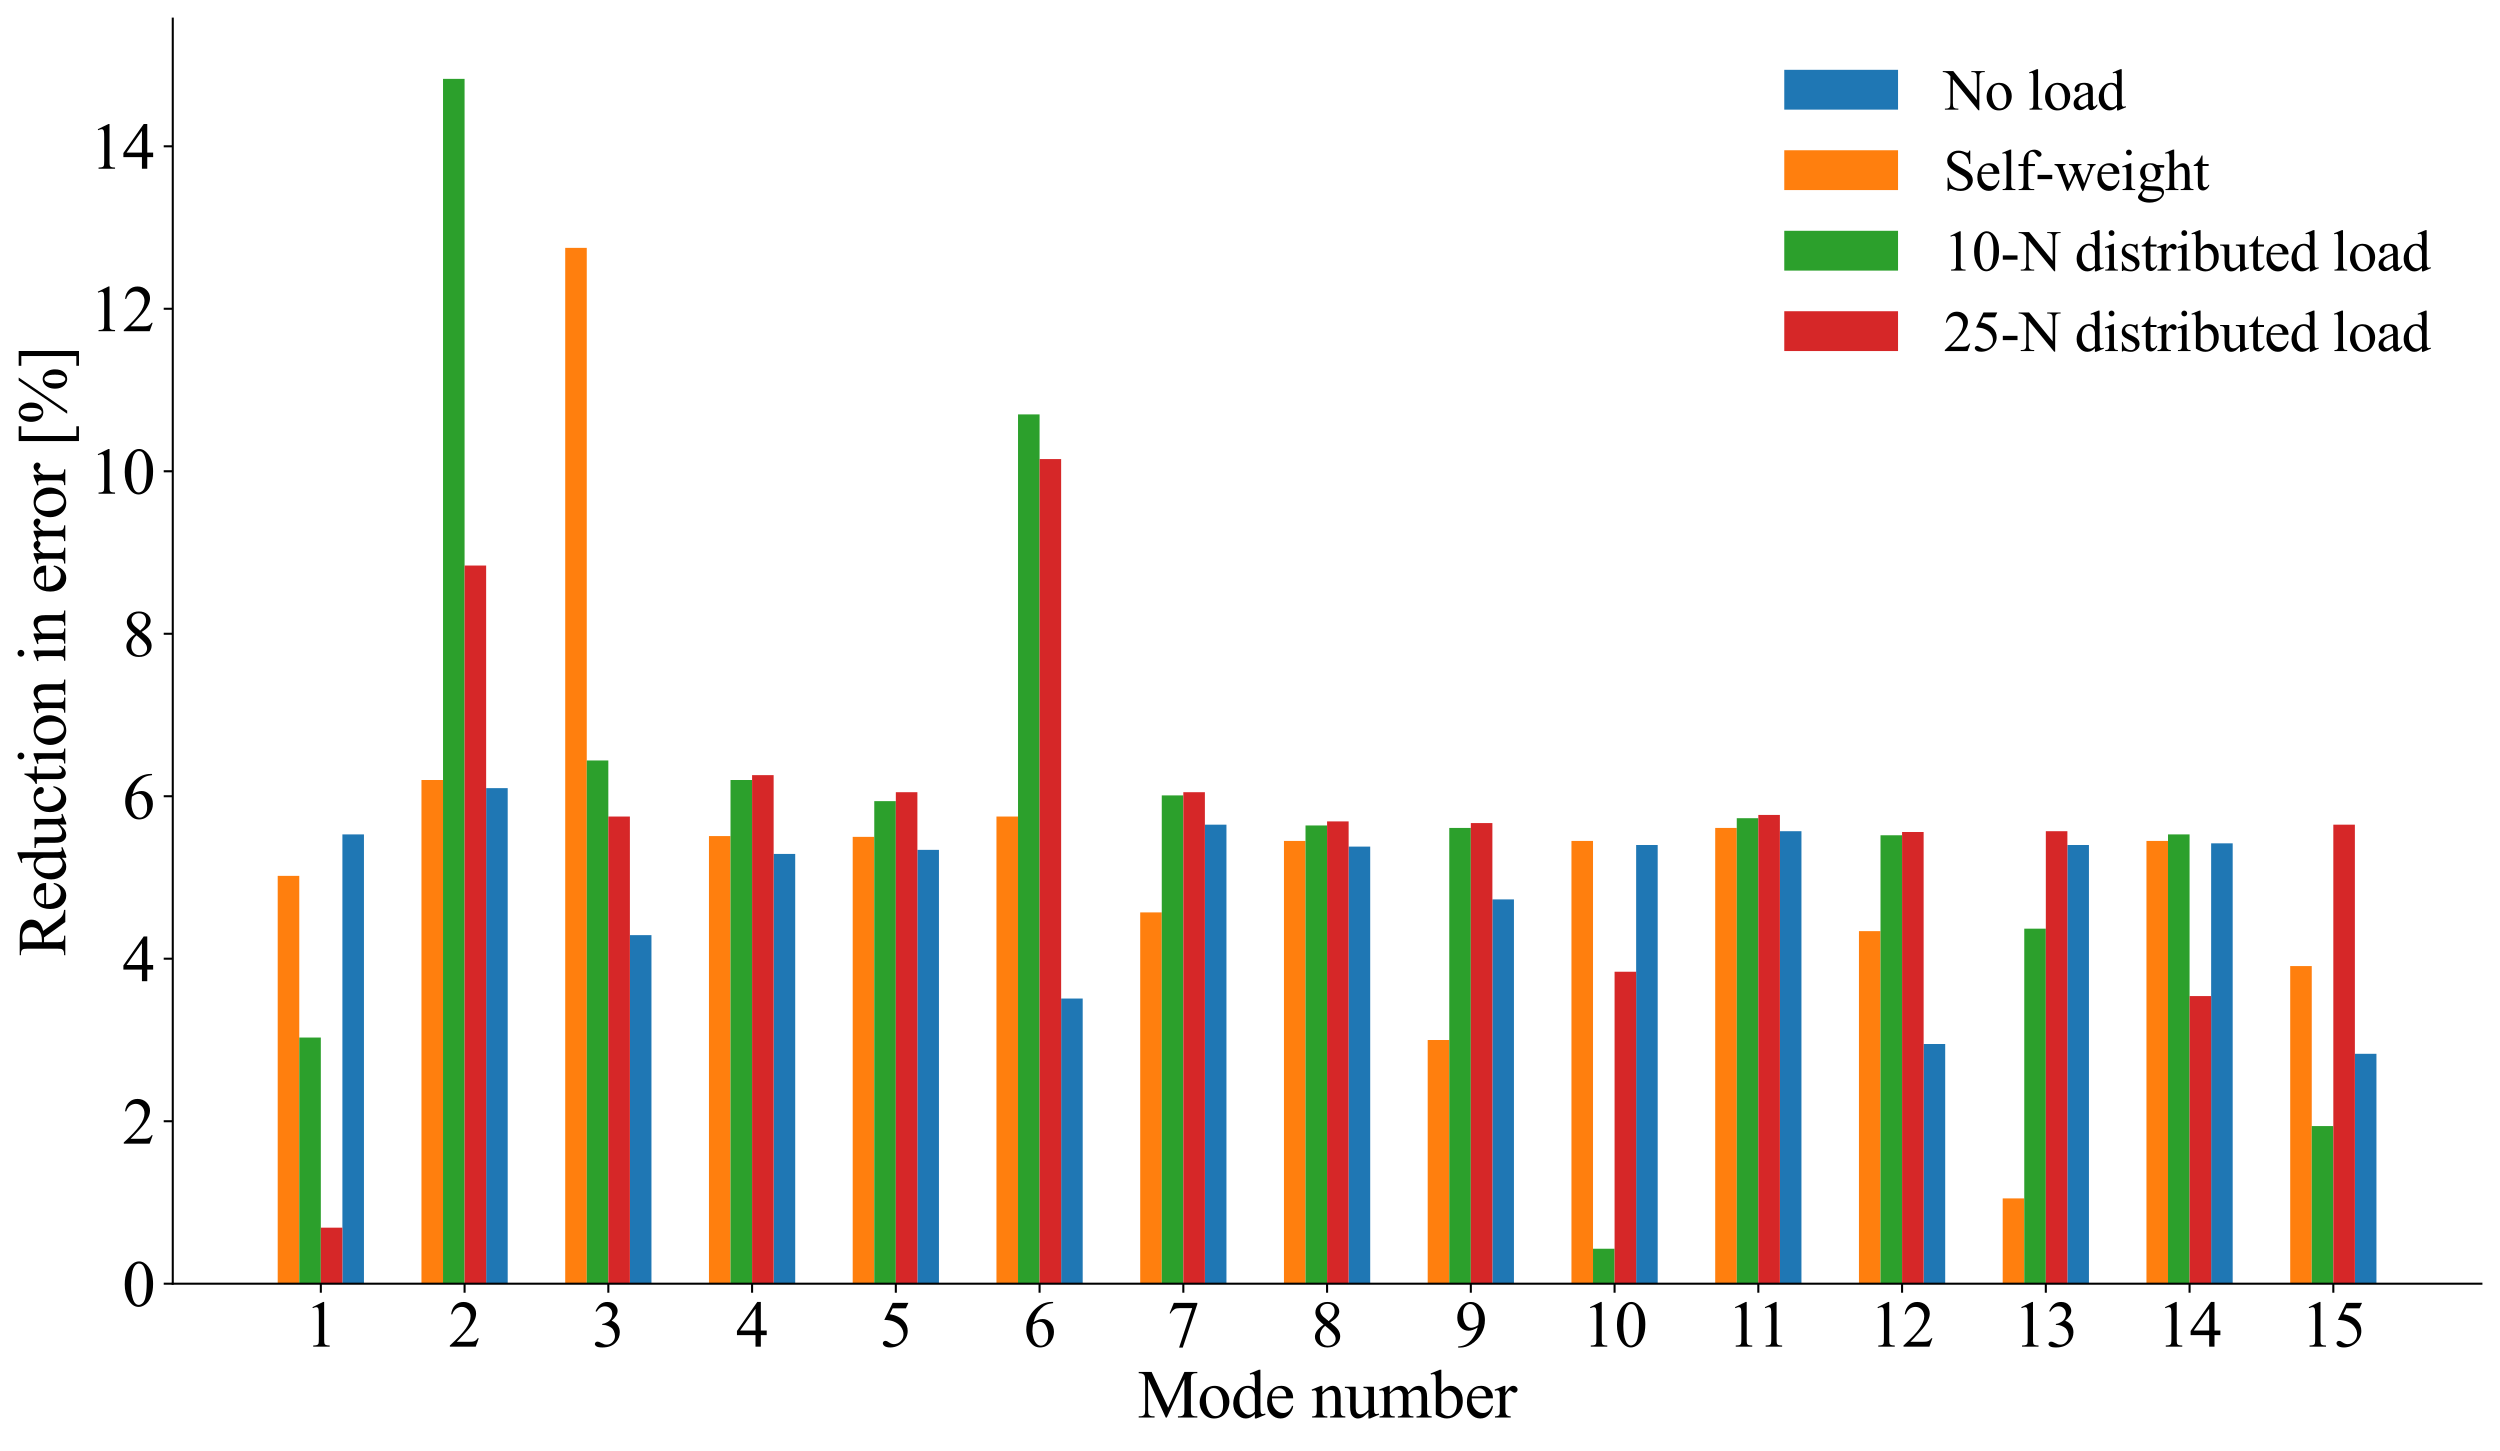 <?xml version="1.0" encoding="utf-8" standalone="no"?>
<!DOCTYPE svg PUBLIC "-//W3C//DTD SVG 1.1//EN"
  "http://www.w3.org/Graphics/SVG/1.1/DTD/svg11.dtd">
<svg xmlns:xlink="http://www.w3.org/1999/xlink" width="966.815pt" height="560.962pt" viewBox="0 0 966.815 560.962" xmlns="http://www.w3.org/2000/svg" version="1.1">
 <defs>
  <style type="text/css">*{stroke-linejoin: round; stroke-linecap: butt}</style>
 </defs>
 <g id="figure_1">
  <g id="patch_1">
   <path d="M 0 560.962 
L 966.815 560.962 
L 966.815 0 
L 0 0 
z
" style="fill: #ffffff"/>
  </g>
  <g id="axes_1">
   <g id="patch_2">
    <path d="M 66.815 496.44 
L 959.615 496.44 
L 959.615 7.2 
L 66.815 7.2 
z
" style="fill: #ffffff"/>
   </g>
   <g id="patch_3">
    <path d="M 132.413 496.44 
L 140.752 496.44 
L 140.752 322.693 
L 132.413 322.693 
z
" clip-path="url(#p651cb54637)" style="fill: #1f77b4"/>
   </g>
   <g id="patch_4">
    <path d="M 188.005 496.44 
L 196.344 496.44 
L 196.344 304.784 
L 188.005 304.784 
z
" clip-path="url(#p651cb54637)" style="fill: #1f77b4"/>
   </g>
   <g id="patch_5">
    <path d="M 243.596 496.44 
L 251.935 496.44 
L 251.935 361.653 
L 243.596 361.653 
z
" clip-path="url(#p651cb54637)" style="fill: #1f77b4"/>
   </g>
   <g id="patch_6">
    <path d="M 299.188 496.44 
L 307.527 496.44 
L 307.527 330.234 
L 299.188 330.234 
z
" clip-path="url(#p651cb54637)" style="fill: #1f77b4"/>
   </g>
   <g id="patch_7">
    <path d="M 354.779 496.44 
L 363.118 496.44 
L 363.118 328.663 
L 354.779 328.663 
z
" clip-path="url(#p651cb54637)" style="fill: #1f77b4"/>
   </g>
   <g id="patch_8">
    <path d="M 410.371 496.44 
L 418.71 496.44 
L 418.71 386.16 
L 410.371 386.16 
z
" clip-path="url(#p651cb54637)" style="fill: #1f77b4"/>
   </g>
   <g id="patch_9">
    <path d="M 465.963 496.44 
L 474.301 496.44 
L 474.301 318.923 
L 465.963 318.923 
z
" clip-path="url(#p651cb54637)" style="fill: #1f77b4"/>
   </g>
   <g id="patch_10">
    <path d="M 521.554 496.44 
L 529.893 496.44 
L 529.893 327.406 
L 521.554 327.406 
z
" clip-path="url(#p651cb54637)" style="fill: #1f77b4"/>
   </g>
   <g id="patch_11">
    <path d="M 577.146 496.44 
L 585.484 496.44 
L 585.484 347.828 
L 577.146 347.828 
z
" clip-path="url(#p651cb54637)" style="fill: #1f77b4"/>
   </g>
   <g id="patch_12">
    <path d="M 632.737 496.44 
L 641.076 496.44 
L 641.076 326.778 
L 632.737 326.778 
z
" clip-path="url(#p651cb54637)" style="fill: #1f77b4"/>
   </g>
   <g id="patch_13">
    <path d="M 688.329 496.44 
L 696.667 496.44 
L 696.667 321.437 
L 688.329 321.437 
z
" clip-path="url(#p651cb54637)" style="fill: #1f77b4"/>
   </g>
   <g id="patch_14">
    <path d="M 743.92 496.44 
L 752.259 496.44 
L 752.259 403.754 
L 743.92 403.754 
z
" clip-path="url(#p651cb54637)" style="fill: #1f77b4"/>
   </g>
   <g id="patch_15">
    <path d="M 799.512 496.44 
L 807.85 496.44 
L 807.85 326.778 
L 799.512 326.778 
z
" clip-path="url(#p651cb54637)" style="fill: #1f77b4"/>
   </g>
   <g id="patch_16">
    <path d="M 855.103 496.44 
L 863.442 496.44 
L 863.442 326.149 
L 855.103 326.149 
z
" clip-path="url(#p651cb54637)" style="fill: #1f77b4"/>
   </g>
   <g id="patch_17">
    <path d="M 910.695 496.44 
L 919.033 496.44 
L 919.033 407.524 
L 910.695 407.524 
z
" clip-path="url(#p651cb54637)" style="fill: #1f77b4"/>
   </g>
   <g id="patch_18">
    <path d="M 107.397 496.44 
L 115.736 496.44 
L 115.736 338.717 
L 107.397 338.717 
z
" clip-path="url(#p651cb54637)" style="fill: #ff7f0e"/>
   </g>
   <g id="patch_19">
    <path d="M 162.989 496.44 
L 171.327 496.44 
L 171.327 301.643 
L 162.989 301.643 
z
" clip-path="url(#p651cb54637)" style="fill: #ff7f0e"/>
   </g>
   <g id="patch_20">
    <path d="M 218.58 496.44 
L 226.919 496.44 
L 226.919 95.849 
L 218.58 95.849 
z
" clip-path="url(#p651cb54637)" style="fill: #ff7f0e"/>
   </g>
   <g id="patch_21">
    <path d="M 274.172 496.44 
L 282.51 496.44 
L 282.51 323.322 
L 274.172 323.322 
z
" clip-path="url(#p651cb54637)" style="fill: #ff7f0e"/>
   </g>
   <g id="patch_22">
    <path d="M 329.763 496.44 
L 338.102 496.44 
L 338.102 323.636 
L 329.763 323.636 
z
" clip-path="url(#p651cb54637)" style="fill: #ff7f0e"/>
   </g>
   <g id="patch_23">
    <path d="M 385.355 496.44 
L 393.694 496.44 
L 393.694 315.781 
L 385.355 315.781 
z
" clip-path="url(#p651cb54637)" style="fill: #ff7f0e"/>
   </g>
   <g id="patch_24">
    <path d="M 440.946 496.44 
L 449.285 496.44 
L 449.285 352.855 
L 440.946 352.855 
z
" clip-path="url(#p651cb54637)" style="fill: #ff7f0e"/>
   </g>
   <g id="patch_25">
    <path d="M 496.538 496.44 
L 504.877 496.44 
L 504.877 325.207 
L 496.538 325.207 
z
" clip-path="url(#p651cb54637)" style="fill: #ff7f0e"/>
   </g>
   <g id="patch_26">
    <path d="M 552.129 496.44 
L 560.468 496.44 
L 560.468 402.183 
L 552.129 402.183 
z
" clip-path="url(#p651cb54637)" style="fill: #ff7f0e"/>
   </g>
   <g id="patch_27">
    <path d="M 607.721 496.44 
L 616.06 496.44 
L 616.06 325.207 
L 607.721 325.207 
z
" clip-path="url(#p651cb54637)" style="fill: #ff7f0e"/>
   </g>
   <g id="patch_28">
    <path d="M 663.312 496.44 
L 671.651 496.44 
L 671.651 320.18 
L 663.312 320.18 
z
" clip-path="url(#p651cb54637)" style="fill: #ff7f0e"/>
   </g>
   <g id="patch_29">
    <path d="M 718.904 496.44 
L 727.243 496.44 
L 727.243 360.082 
L 718.904 360.082 
z
" clip-path="url(#p651cb54637)" style="fill: #ff7f0e"/>
   </g>
   <g id="patch_30">
    <path d="M 774.496 496.44 
L 782.834 496.44 
L 782.834 463.45 
L 774.496 463.45 
z
" clip-path="url(#p651cb54637)" style="fill: #ff7f0e"/>
   </g>
   <g id="patch_31">
    <path d="M 830.087 496.44 
L 838.426 496.44 
L 838.426 325.207 
L 830.087 325.207 
z
" clip-path="url(#p651cb54637)" style="fill: #ff7f0e"/>
   </g>
   <g id="patch_32">
    <path d="M 885.679 496.44 
L 894.017 496.44 
L 894.017 373.592 
L 885.679 373.592 
z
" clip-path="url(#p651cb54637)" style="fill: #ff7f0e"/>
   </g>
   <g id="patch_33">
    <path d="M 115.736 496.44 
L 124.075 496.44 
L 124.075 401.241 
L 115.736 401.241 
z
" clip-path="url(#p651cb54637)" style="fill: #2ca02c"/>
   </g>
   <g id="patch_34">
    <path d="M 171.327 496.44 
L 179.666 496.44 
L 179.666 30.497 
L 171.327 30.497 
z
" clip-path="url(#p651cb54637)" style="fill: #2ca02c"/>
   </g>
   <g id="patch_35">
    <path d="M 226.919 496.44 
L 235.258 496.44 
L 235.258 294.102 
L 226.919 294.102 
z
" clip-path="url(#p651cb54637)" style="fill: #2ca02c"/>
   </g>
   <g id="patch_36">
    <path d="M 282.51 496.44 
L 290.849 496.44 
L 290.849 301.643 
L 282.51 301.643 
z
" clip-path="url(#p651cb54637)" style="fill: #2ca02c"/>
   </g>
   <g id="patch_37">
    <path d="M 338.102 496.44 
L 346.441 496.44 
L 346.441 309.812 
L 338.102 309.812 
z
" clip-path="url(#p651cb54637)" style="fill: #2ca02c"/>
   </g>
   <g id="patch_38">
    <path d="M 393.694 496.44 
L 402.032 496.44 
L 402.032 160.257 
L 393.694 160.257 
z
" clip-path="url(#p651cb54637)" style="fill: #2ca02c"/>
   </g>
   <g id="patch_39">
    <path d="M 449.285 496.44 
L 457.624 496.44 
L 457.624 307.612 
L 449.285 307.612 
z
" clip-path="url(#p651cb54637)" style="fill: #2ca02c"/>
   </g>
   <g id="patch_40">
    <path d="M 504.877 496.44 
L 513.215 496.44 
L 513.215 319.237 
L 504.877 319.237 
z
" clip-path="url(#p651cb54637)" style="fill: #2ca02c"/>
   </g>
   <g id="patch_41">
    <path d="M 560.468 496.44 
L 568.807 496.44 
L 568.807 320.18 
L 560.468 320.18 
z
" clip-path="url(#p651cb54637)" style="fill: #2ca02c"/>
   </g>
   <g id="patch_42">
    <path d="M 616.06 496.44 
L 624.398 496.44 
L 624.398 482.93 
L 616.06 482.93 
z
" clip-path="url(#p651cb54637)" style="fill: #2ca02c"/>
   </g>
   <g id="patch_43">
    <path d="M 671.651 496.44 
L 679.99 496.44 
L 679.99 316.409 
L 671.651 316.409 
z
" clip-path="url(#p651cb54637)" style="fill: #2ca02c"/>
   </g>
   <g id="patch_44">
    <path d="M 727.243 496.44 
L 735.581 496.44 
L 735.581 323.007 
L 727.243 323.007 
z
" clip-path="url(#p651cb54637)" style="fill: #2ca02c"/>
   </g>
   <g id="patch_45">
    <path d="M 782.834 496.44 
L 791.173 496.44 
L 791.173 359.139 
L 782.834 359.139 
z
" clip-path="url(#p651cb54637)" style="fill: #2ca02c"/>
   </g>
   <g id="patch_46">
    <path d="M 838.426 496.44 
L 846.765 496.44 
L 846.765 322.693 
L 838.426 322.693 
z
" clip-path="url(#p651cb54637)" style="fill: #2ca02c"/>
   </g>
   <g id="patch_47">
    <path d="M 894.017 496.44 
L 902.356 496.44 
L 902.356 435.487 
L 894.017 435.487 
z
" clip-path="url(#p651cb54637)" style="fill: #2ca02c"/>
   </g>
   <g id="patch_48">
    <path d="M 124.075 496.44 
L 132.413 496.44 
L 132.413 474.761 
L 124.075 474.761 
z
" clip-path="url(#p651cb54637)" style="fill: #d62728"/>
   </g>
   <g id="patch_49">
    <path d="M 179.666 496.44 
L 188.005 496.44 
L 188.005 218.697 
L 179.666 218.697 
z
" clip-path="url(#p651cb54637)" style="fill: #d62728"/>
   </g>
   <g id="patch_50">
    <path d="M 235.258 496.44 
L 243.596 496.44 
L 243.596 315.781 
L 235.258 315.781 
z
" clip-path="url(#p651cb54637)" style="fill: #d62728"/>
   </g>
   <g id="patch_51">
    <path d="M 290.849 496.44 
L 299.188 496.44 
L 299.188 299.757 
L 290.849 299.757 
z
" clip-path="url(#p651cb54637)" style="fill: #d62728"/>
   </g>
   <g id="patch_52">
    <path d="M 346.441 496.44 
L 354.779 496.44 
L 354.779 306.355 
L 346.441 306.355 
z
" clip-path="url(#p651cb54637)" style="fill: #d62728"/>
   </g>
   <g id="patch_53">
    <path d="M 402.032 496.44 
L 410.371 496.44 
L 410.371 177.538 
L 402.032 177.538 
z
" clip-path="url(#p651cb54637)" style="fill: #d62728"/>
   </g>
   <g id="patch_54">
    <path d="M 457.624 496.44 
L 465.963 496.44 
L 465.963 306.355 
L 457.624 306.355 
z
" clip-path="url(#p651cb54637)" style="fill: #d62728"/>
   </g>
   <g id="patch_55">
    <path d="M 513.215 496.44 
L 521.554 496.44 
L 521.554 317.666 
L 513.215 317.666 
z
" clip-path="url(#p651cb54637)" style="fill: #d62728"/>
   </g>
   <g id="patch_56">
    <path d="M 568.807 496.44 
L 577.146 496.44 
L 577.146 318.295 
L 568.807 318.295 
z
" clip-path="url(#p651cb54637)" style="fill: #d62728"/>
   </g>
   <g id="patch_57">
    <path d="M 624.398 496.44 
L 632.737 496.44 
L 632.737 375.791 
L 624.398 375.791 
z
" clip-path="url(#p651cb54637)" style="fill: #d62728"/>
   </g>
   <g id="patch_58">
    <path d="M 679.99 496.44 
L 688.329 496.44 
L 688.329 315.153 
L 679.99 315.153 
z
" clip-path="url(#p651cb54637)" style="fill: #d62728"/>
   </g>
   <g id="patch_59">
    <path d="M 735.581 496.44 
L 743.92 496.44 
L 743.92 321.751 
L 735.581 321.751 
z
" clip-path="url(#p651cb54637)" style="fill: #d62728"/>
   </g>
   <g id="patch_60">
    <path d="M 791.173 496.44 
L 799.512 496.44 
L 799.512 321.437 
L 791.173 321.437 
z
" clip-path="url(#p651cb54637)" style="fill: #d62728"/>
   </g>
   <g id="patch_61">
    <path d="M 846.765 496.44 
L 855.103 496.44 
L 855.103 385.217 
L 846.765 385.217 
z
" clip-path="url(#p651cb54637)" style="fill: #d62728"/>
   </g>
   <g id="patch_62">
    <path d="M 902.356 496.44 
L 910.695 496.44 
L 910.695 318.923 
L 902.356 318.923 
z
" clip-path="url(#p651cb54637)" style="fill: #d62728"/>
   </g>
   <g id="matplotlib.axis_1">
    <g id="xtick_1">
     <g id="line2d_1">
      <defs>
       <path id="m3f6e758363" d="M 0 0 
L 0 3.5 
" style="stroke: #000000; stroke-width: 0.8"/>
      </defs>
      <g>
       <use xlink:href="#m3f6e758363" x="124.075" y="496.44" style="stroke: #000000; stroke-width: 0.8"/>
      </g>
     </g>
     <g id="text_1">
      <!-- 1 -->
      <g transform="translate(117.825 520.799)scale(0.25 -0.25)">
       <defs>
        <path id="TimesNewRomanPSMT-31" d="M 750 3822 
L 1781 4325 
L 1884 4325 
L 1884 747 
Q 1884 391 1914 303 
Q 1944 216 2037 169 
Q 2131 122 2419 116 
L 2419 0 
L 825 0 
L 825 116 
Q 1125 122 1212 167 
Q 1300 213 1334 289 
Q 1369 366 1369 747 
L 1369 3034 
Q 1369 3497 1338 3628 
Q 1316 3728 1258 3775 
Q 1200 3822 1119 3822 
Q 1003 3822 797 3725 
L 750 3822 
z
" transform="scale(0.016)"/>
       </defs>
       <use xlink:href="#TimesNewRomanPSMT-31"/>
      </g>
     </g>
    </g>
    <g id="xtick_2">
     <g id="line2d_2">
      <g>
       <use xlink:href="#m3f6e758363" x="179.666" y="496.44" style="stroke: #000000; stroke-width: 0.8"/>
      </g>
     </g>
     <g id="text_2">
      <!-- 2 -->
      <g transform="translate(173.416 520.799)scale(0.25 -0.25)">
       <defs>
        <path id="TimesNewRomanPSMT-32" d="M 2934 816 
L 2638 0 
L 138 0 
L 138 116 
Q 1241 1122 1691 1759 
Q 2141 2397 2141 2925 
Q 2141 3328 1894 3587 
Q 1647 3847 1303 3847 
Q 991 3847 742 3664 
Q 494 3481 375 3128 
L 259 3128 
Q 338 3706 661 4015 
Q 984 4325 1469 4325 
Q 1984 4325 2329 3994 
Q 2675 3663 2675 3213 
Q 2675 2891 2525 2569 
Q 2294 2063 1775 1497 
Q 997 647 803 472 
L 1909 472 
Q 2247 472 2383 497 
Q 2519 522 2628 598 
Q 2738 675 2819 816 
L 2934 816 
z
" transform="scale(0.016)"/>
       </defs>
       <use xlink:href="#TimesNewRomanPSMT-32"/>
      </g>
     </g>
    </g>
    <g id="xtick_3">
     <g id="line2d_3">
      <g>
       <use xlink:href="#m3f6e758363" x="235.258" y="496.44" style="stroke: #000000; stroke-width: 0.8"/>
      </g>
     </g>
     <g id="text_3">
      <!-- 3 -->
      <g transform="translate(229.008 520.799)scale(0.25 -0.25)">
       <defs>
        <path id="TimesNewRomanPSMT-33" d="M 325 3431 
Q 506 3859 782 4092 
Q 1059 4325 1472 4325 
Q 1981 4325 2253 3994 
Q 2459 3747 2459 3466 
Q 2459 3003 1878 2509 
Q 2269 2356 2469 2072 
Q 2669 1788 2669 1403 
Q 2669 853 2319 450 
Q 1863 -75 997 -75 
Q 569 -75 414 31 
Q 259 138 259 259 
Q 259 350 332 419 
Q 406 488 509 488 
Q 588 488 669 463 
Q 722 447 909 348 
Q 1097 250 1169 231 
Q 1284 197 1416 197 
Q 1734 197 1970 444 
Q 2206 691 2206 1028 
Q 2206 1275 2097 1509 
Q 2016 1684 1919 1775 
Q 1784 1900 1550 2001 
Q 1316 2103 1072 2103 
L 972 2103 
L 972 2197 
Q 1219 2228 1467 2375 
Q 1716 2522 1828 2728 
Q 1941 2934 1941 3181 
Q 1941 3503 1739 3701 
Q 1538 3900 1238 3900 
Q 753 3900 428 3381 
L 325 3431 
z
" transform="scale(0.016)"/>
       </defs>
       <use xlink:href="#TimesNewRomanPSMT-33"/>
      </g>
     </g>
    </g>
    <g id="xtick_4">
     <g id="line2d_4">
      <g>
       <use xlink:href="#m3f6e758363" x="290.849" y="496.44" style="stroke: #000000; stroke-width: 0.8"/>
      </g>
     </g>
     <g id="text_4">
      <!-- 4 -->
      <g transform="translate(284.599 520.799)scale(0.25 -0.25)">
       <defs>
        <path id="TimesNewRomanPSMT-34" d="M 2978 1563 
L 2978 1119 
L 2409 1119 
L 2409 0 
L 1894 0 
L 1894 1119 
L 100 1119 
L 100 1519 
L 2066 4325 
L 2409 4325 
L 2409 1563 
L 2978 1563 
z
M 1894 1563 
L 1894 3666 
L 406 1563 
L 1894 1563 
z
" transform="scale(0.016)"/>
       </defs>
       <use xlink:href="#TimesNewRomanPSMT-34"/>
      </g>
     </g>
    </g>
    <g id="xtick_5">
     <g id="line2d_5">
      <g>
       <use xlink:href="#m3f6e758363" x="346.441" y="496.44" style="stroke: #000000; stroke-width: 0.8"/>
      </g>
     </g>
     <g id="text_5">
      <!-- 5 -->
      <g transform="translate(340.191 520.799)scale(0.25 -0.25)">
       <defs>
        <path id="TimesNewRomanPSMT-35" d="M 2778 4238 
L 2534 3706 
L 1259 3706 
L 981 3138 
Q 1809 3016 2294 2522 
Q 2709 2097 2709 1522 
Q 2709 1188 2573 903 
Q 2438 619 2231 419 
Q 2025 219 1772 97 
Q 1413 -75 1034 -75 
Q 653 -75 479 54 
Q 306 184 306 341 
Q 306 428 378 495 
Q 450 563 559 563 
Q 641 563 702 538 
Q 763 513 909 409 
Q 1144 247 1384 247 
Q 1750 247 2026 523 
Q 2303 800 2303 1197 
Q 2303 1581 2056 1914 
Q 1809 2247 1375 2428 
Q 1034 2569 447 2591 
L 1259 4238 
L 2778 4238 
z
" transform="scale(0.016)"/>
       </defs>
       <use xlink:href="#TimesNewRomanPSMT-35"/>
      </g>
     </g>
    </g>
    <g id="xtick_6">
     <g id="line2d_6">
      <g>
       <use xlink:href="#m3f6e758363" x="402.032" y="496.44" style="stroke: #000000; stroke-width: 0.8"/>
      </g>
     </g>
     <g id="text_6">
      <!-- 6 -->
      <g transform="translate(395.782 520.799)scale(0.25 -0.25)">
       <defs>
        <path id="TimesNewRomanPSMT-36" d="M 2869 4325 
L 2869 4209 
Q 2456 4169 2195 4045 
Q 1934 3922 1679 3669 
Q 1425 3416 1258 3105 
Q 1091 2794 978 2366 
Q 1428 2675 1881 2675 
Q 2316 2675 2634 2325 
Q 2953 1975 2953 1425 
Q 2953 894 2631 456 
Q 2244 -75 1606 -75 
Q 1172 -75 869 213 
Q 275 772 275 1663 
Q 275 2231 503 2743 
Q 731 3256 1154 3653 
Q 1578 4050 1965 4187 
Q 2353 4325 2688 4325 
L 2869 4325 
z
M 925 2138 
Q 869 1716 869 1456 
Q 869 1156 980 804 
Q 1091 453 1309 247 
Q 1469 100 1697 100 
Q 1969 100 2183 356 
Q 2397 613 2397 1088 
Q 2397 1622 2184 2012 
Q 1972 2403 1581 2403 
Q 1463 2403 1327 2353 
Q 1191 2303 925 2138 
z
" transform="scale(0.016)"/>
       </defs>
       <use xlink:href="#TimesNewRomanPSMT-36"/>
      </g>
     </g>
    </g>
    <g id="xtick_7">
     <g id="line2d_7">
      <g>
       <use xlink:href="#m3f6e758363" x="457.624" y="496.44" style="stroke: #000000; stroke-width: 0.8"/>
      </g>
     </g>
     <g id="text_7">
      <!-- 7 -->
      <g transform="translate(451.374 520.799)scale(0.25 -0.25)">
       <defs>
        <path id="TimesNewRomanPSMT-37" d="M 644 4238 
L 2916 4238 
L 2916 4119 
L 1503 -88 
L 1153 -88 
L 2419 3728 
L 1253 3728 
Q 900 3728 750 3644 
Q 488 3500 328 3200 
L 238 3234 
L 644 4238 
z
" transform="scale(0.016)"/>
       </defs>
       <use xlink:href="#TimesNewRomanPSMT-37"/>
      </g>
     </g>
    </g>
    <g id="xtick_8">
     <g id="line2d_8">
      <g>
       <use xlink:href="#m3f6e758363" x="513.215" y="496.44" style="stroke: #000000; stroke-width: 0.8"/>
      </g>
     </g>
     <g id="text_8">
      <!-- 8 -->
      <g transform="translate(506.965 520.799)scale(0.25 -0.25)">
       <defs>
        <path id="TimesNewRomanPSMT-38" d="M 1228 2134 
Q 725 2547 579 2797 
Q 434 3047 434 3316 
Q 434 3728 753 4026 
Q 1072 4325 1600 4325 
Q 2113 4325 2425 4047 
Q 2738 3769 2738 3413 
Q 2738 3175 2569 2928 
Q 2400 2681 1866 2347 
Q 2416 1922 2594 1678 
Q 2831 1359 2831 1006 
Q 2831 559 2490 242 
Q 2150 -75 1597 -75 
Q 994 -75 656 303 
Q 388 606 388 966 
Q 388 1247 577 1523 
Q 766 1800 1228 2134 
z
M 1719 2469 
Q 2094 2806 2194 3001 
Q 2294 3197 2294 3444 
Q 2294 3772 2109 3958 
Q 1925 4144 1606 4144 
Q 1288 4144 1088 3959 
Q 888 3775 888 3528 
Q 888 3366 970 3203 
Q 1053 3041 1206 2894 
L 1719 2469 
z
M 1375 2016 
Q 1116 1797 991 1539 
Q 866 1281 866 981 
Q 866 578 1086 336 
Q 1306 94 1647 94 
Q 1984 94 2187 284 
Q 2391 475 2391 747 
Q 2391 972 2272 1150 
Q 2050 1481 1375 2016 
z
" transform="scale(0.016)"/>
       </defs>
       <use xlink:href="#TimesNewRomanPSMT-38"/>
      </g>
     </g>
    </g>
    <g id="xtick_9">
     <g id="line2d_9">
      <g>
       <use xlink:href="#m3f6e758363" x="568.807" y="496.44" style="stroke: #000000; stroke-width: 0.8"/>
      </g>
     </g>
     <g id="text_9">
      <!-- 9 -->
      <g transform="translate(562.557 520.799)scale(0.25 -0.25)">
       <defs>
        <path id="TimesNewRomanPSMT-39" d="M 338 -88 
L 338 28 
Q 744 34 1094 217 
Q 1444 400 1770 856 
Q 2097 1313 2225 1859 
Q 1734 1544 1338 1544 
Q 891 1544 572 1889 
Q 253 2234 253 2806 
Q 253 3363 572 3797 
Q 956 4325 1575 4325 
Q 2097 4325 2469 3894 
Q 2925 3359 2925 2575 
Q 2925 1869 2578 1258 
Q 2231 647 1613 244 
Q 1109 -88 516 -88 
L 338 -88 
z
M 2275 2091 
Q 2331 2497 2331 2741 
Q 2331 3044 2228 3395 
Q 2125 3747 1936 3934 
Q 1747 4122 1506 4122 
Q 1228 4122 1018 3872 
Q 809 3622 809 3128 
Q 809 2469 1088 2097 
Q 1291 1828 1588 1828 
Q 1731 1828 1928 1897 
Q 2125 1966 2275 2091 
z
" transform="scale(0.016)"/>
       </defs>
       <use xlink:href="#TimesNewRomanPSMT-39"/>
      </g>
     </g>
    </g>
    <g id="xtick_10">
     <g id="line2d_10">
      <g>
       <use xlink:href="#m3f6e758363" x="624.398" y="496.44" style="stroke: #000000; stroke-width: 0.8"/>
      </g>
     </g>
     <g id="text_10">
      <!-- 10 -->
      <g transform="translate(611.898 520.799)scale(0.25 -0.25)">
       <defs>
        <path id="TimesNewRomanPSMT-30" d="M 231 2094 
Q 231 2819 450 3342 
Q 669 3866 1031 4122 
Q 1313 4325 1613 4325 
Q 2100 4325 2488 3828 
Q 2972 3213 2972 2159 
Q 2972 1422 2759 906 
Q 2547 391 2217 158 
Q 1888 -75 1581 -75 
Q 975 -75 572 641 
Q 231 1244 231 2094 
z
M 844 2016 
Q 844 1141 1059 588 
Q 1238 122 1591 122 
Q 1759 122 1940 273 
Q 2122 425 2216 781 
Q 2359 1319 2359 2297 
Q 2359 3022 2209 3506 
Q 2097 3866 1919 4016 
Q 1791 4119 1609 4119 
Q 1397 4119 1231 3928 
Q 1006 3669 925 3112 
Q 844 2556 844 2016 
z
" transform="scale(0.016)"/>
       </defs>
       <use xlink:href="#TimesNewRomanPSMT-31"/>
       <use xlink:href="#TimesNewRomanPSMT-30" x="50"/>
      </g>
     </g>
    </g>
    <g id="xtick_11">
     <g id="line2d_11">
      <g>
       <use xlink:href="#m3f6e758363" x="679.99" y="496.44" style="stroke: #000000; stroke-width: 0.8"/>
      </g>
     </g>
     <g id="text_11">
      <!-- 11 -->
      <g transform="translate(667.959 520.799)scale(0.25 -0.25)">
       <use xlink:href="#TimesNewRomanPSMT-31"/>
       <use xlink:href="#TimesNewRomanPSMT-31" x="46.25"/>
      </g>
     </g>
    </g>
    <g id="xtick_12">
     <g id="line2d_12">
      <g>
       <use xlink:href="#m3f6e758363" x="735.581" y="496.44" style="stroke: #000000; stroke-width: 0.8"/>
      </g>
     </g>
     <g id="text_12">
      <!-- 12 -->
      <g transform="translate(723.081 520.799)scale(0.25 -0.25)">
       <use xlink:href="#TimesNewRomanPSMT-31"/>
       <use xlink:href="#TimesNewRomanPSMT-32" x="50"/>
      </g>
     </g>
    </g>
    <g id="xtick_13">
     <g id="line2d_13">
      <g>
       <use xlink:href="#m3f6e758363" x="791.173" y="496.44" style="stroke: #000000; stroke-width: 0.8"/>
      </g>
     </g>
     <g id="text_13">
      <!-- 13 -->
      <g transform="translate(778.673 520.799)scale(0.25 -0.25)">
       <use xlink:href="#TimesNewRomanPSMT-31"/>
       <use xlink:href="#TimesNewRomanPSMT-33" x="50"/>
      </g>
     </g>
    </g>
    <g id="xtick_14">
     <g id="line2d_14">
      <g>
       <use xlink:href="#m3f6e758363" x="846.765" y="496.44" style="stroke: #000000; stroke-width: 0.8"/>
      </g>
     </g>
     <g id="text_14">
      <!-- 14 -->
      <g transform="translate(834.265 520.799)scale(0.25 -0.25)">
       <use xlink:href="#TimesNewRomanPSMT-31"/>
       <use xlink:href="#TimesNewRomanPSMT-34" x="50"/>
      </g>
     </g>
    </g>
    <g id="xtick_15">
     <g id="line2d_15">
      <g>
       <use xlink:href="#m3f6e758363" x="902.356" y="496.44" style="stroke: #000000; stroke-width: 0.8"/>
      </g>
     </g>
     <g id="text_15">
      <!-- 15 -->
      <g transform="translate(889.856 520.799)scale(0.25 -0.25)">
       <use xlink:href="#TimesNewRomanPSMT-31"/>
       <use xlink:href="#TimesNewRomanPSMT-35" x="50"/>
      </g>
     </g>
    </g>
    <g id="text_16">
     <!-- Mode number -->
     <g transform="translate(439.924 548.201)scale(0.26 -0.26)">
      <defs>
       <path id="TimesNewRomanPSMT-4d" d="M 2619 0 
L 981 3566 
L 981 734 
Q 981 344 1066 247 
Q 1181 116 1431 116 
L 1581 116 
L 1581 0 
L 106 0 
L 106 116 
L 256 116 
Q 525 116 638 278 
Q 706 378 706 734 
L 706 3503 
Q 706 3784 644 3909 
Q 600 4000 483 4061 
Q 366 4122 106 4122 
L 106 4238 
L 1306 4238 
L 2844 922 
L 4356 4238 
L 5556 4238 
L 5556 4122 
L 5409 4122 
Q 5138 4122 5025 3959 
Q 4956 3859 4956 3503 
L 4956 734 
Q 4956 344 5044 247 
Q 5159 116 5409 116 
L 5556 116 
L 5556 0 
L 3756 0 
L 3756 116 
L 3906 116 
Q 4178 116 4288 278 
Q 4356 378 4356 734 
L 4356 3566 
L 2722 0 
L 2619 0 
z
" transform="scale(0.016)"/>
       <path id="TimesNewRomanPSMT-6f" d="M 1600 2947 
Q 2250 2947 2644 2453 
Q 2978 2031 2978 1484 
Q 2978 1100 2793 706 
Q 2609 313 2286 112 
Q 1963 -88 1566 -88 
Q 919 -88 538 428 
Q 216 863 216 1403 
Q 216 1797 411 2186 
Q 606 2575 925 2761 
Q 1244 2947 1600 2947 
z
M 1503 2744 
Q 1338 2744 1170 2645 
Q 1003 2547 900 2300 
Q 797 2053 797 1666 
Q 797 1041 1045 587 
Q 1294 134 1700 134 
Q 2003 134 2200 384 
Q 2397 634 2397 1244 
Q 2397 2006 2069 2444 
Q 1847 2744 1503 2744 
z
" transform="scale(0.016)"/>
       <path id="TimesNewRomanPSMT-64" d="M 2222 322 
Q 2013 103 1813 7 
Q 1613 -88 1381 -88 
Q 913 -88 563 304 
Q 213 697 213 1313 
Q 213 1928 600 2439 
Q 988 2950 1597 2950 
Q 1975 2950 2222 2709 
L 2222 3238 
Q 2222 3728 2198 3840 
Q 2175 3953 2125 3993 
Q 2075 4034 2000 4034 
Q 1919 4034 1784 3984 
L 1744 4094 
L 2597 4444 
L 2738 4444 
L 2738 1134 
Q 2738 631 2761 520 
Q 2784 409 2836 365 
Q 2888 322 2956 322 
Q 3041 322 3181 375 
L 3216 266 
L 2366 -88 
L 2222 -88 
L 2222 322 
z
M 2222 541 
L 2222 2016 
Q 2203 2228 2109 2403 
Q 2016 2578 1861 2667 
Q 1706 2756 1559 2756 
Q 1284 2756 1069 2509 
Q 784 2184 784 1559 
Q 784 928 1059 592 
Q 1334 256 1672 256 
Q 1956 256 2222 541 
z
" transform="scale(0.016)"/>
       <path id="TimesNewRomanPSMT-65" d="M 681 1784 
Q 678 1147 991 784 
Q 1303 422 1725 422 
Q 2006 422 2214 576 
Q 2422 731 2563 1106 
L 2659 1044 
Q 2594 616 2278 264 
Q 1963 -88 1488 -88 
Q 972 -88 605 314 
Q 238 716 238 1394 
Q 238 2128 614 2539 
Q 991 2950 1559 2950 
Q 2041 2950 2350 2633 
Q 2659 2316 2659 1784 
L 681 1784 
z
M 681 1966 
L 2006 1966 
Q 1991 2241 1941 2353 
Q 1863 2528 1708 2628 
Q 1553 2728 1384 2728 
Q 1125 2728 920 2526 
Q 716 2325 681 1966 
z
" transform="scale(0.016)"/>
       <path id="TimesNewRomanPSMT-20" transform="scale(0.016)"/>
       <path id="TimesNewRomanPSMT-6e" d="M 1034 2341 
Q 1538 2947 1994 2947 
Q 2228 2947 2397 2830 
Q 2566 2713 2666 2444 
Q 2734 2256 2734 1869 
L 2734 647 
Q 2734 375 2778 278 
Q 2813 200 2889 156 
Q 2966 113 3172 113 
L 3172 0 
L 1756 0 
L 1756 113 
L 1816 113 
Q 2016 113 2095 173 
Q 2175 234 2206 353 
Q 2219 400 2219 647 
L 2219 1819 
Q 2219 2209 2117 2386 
Q 2016 2563 1775 2563 
Q 1403 2563 1034 2156 
L 1034 647 
Q 1034 356 1069 288 
Q 1113 197 1189 155 
Q 1266 113 1500 113 
L 1500 0 
L 84 0 
L 84 113 
L 147 113 
Q 366 113 442 223 
Q 519 334 519 647 
L 519 1709 
Q 519 2225 495 2337 
Q 472 2450 423 2490 
Q 375 2531 294 2531 
Q 206 2531 84 2484 
L 38 2597 
L 900 2947 
L 1034 2947 
L 1034 2341 
z
" transform="scale(0.016)"/>
       <path id="TimesNewRomanPSMT-75" d="M 2709 2863 
L 2709 1128 
Q 2709 631 2732 520 
Q 2756 409 2807 365 
Q 2859 322 2928 322 
Q 3025 322 3147 375 
L 3191 266 
L 2334 -88 
L 2194 -88 
L 2194 519 
Q 1825 119 1631 15 
Q 1438 -88 1222 -88 
Q 981 -88 804 51 
Q 628 191 559 409 
Q 491 628 491 1028 
L 491 2306 
Q 491 2509 447 2587 
Q 403 2666 317 2708 
Q 231 2750 6 2747 
L 6 2863 
L 1009 2863 
L 1009 947 
Q 1009 547 1148 422 
Q 1288 297 1484 297 
Q 1619 297 1789 381 
Q 1959 466 2194 703 
L 2194 2325 
Q 2194 2569 2105 2655 
Q 2016 2741 1734 2747 
L 1734 2863 
L 2709 2863 
z
" transform="scale(0.016)"/>
       <path id="TimesNewRomanPSMT-6d" d="M 1050 2338 
Q 1363 2650 1419 2697 
Q 1559 2816 1721 2881 
Q 1884 2947 2044 2947 
Q 2313 2947 2506 2790 
Q 2700 2634 2766 2338 
Q 3088 2713 3309 2830 
Q 3531 2947 3766 2947 
Q 3994 2947 4170 2830 
Q 4347 2713 4450 2447 
Q 4519 2266 4519 1878 
L 4519 647 
Q 4519 378 4559 278 
Q 4591 209 4675 161 
Q 4759 113 4950 113 
L 4950 0 
L 3538 0 
L 3538 113 
L 3597 113 
Q 3781 113 3884 184 
Q 3956 234 3988 344 
Q 4000 397 4000 647 
L 4000 1878 
Q 4000 2228 3916 2372 
Q 3794 2572 3525 2572 
Q 3359 2572 3192 2489 
Q 3025 2406 2788 2181 
L 2781 2147 
L 2788 2013 
L 2788 647 
Q 2788 353 2820 281 
Q 2853 209 2943 161 
Q 3034 113 3253 113 
L 3253 0 
L 1806 0 
L 1806 113 
Q 2044 113 2133 169 
Q 2222 225 2256 338 
Q 2272 391 2272 647 
L 2272 1878 
Q 2272 2228 2169 2381 
Q 2031 2581 1784 2581 
Q 1616 2581 1450 2491 
Q 1191 2353 1050 2181 
L 1050 647 
Q 1050 366 1089 281 
Q 1128 197 1204 155 
Q 1281 113 1516 113 
L 1516 0 
L 100 0 
L 100 113 
Q 297 113 375 155 
Q 453 197 493 289 
Q 534 381 534 647 
L 534 1741 
Q 534 2213 506 2350 
Q 484 2453 437 2492 
Q 391 2531 309 2531 
Q 222 2531 100 2484 
L 53 2597 
L 916 2947 
L 1050 2947 
L 1050 2338 
z
" transform="scale(0.016)"/>
       <path id="TimesNewRomanPSMT-62" d="M 984 2369 
Q 1400 2947 1881 2947 
Q 2322 2947 2650 2570 
Q 2978 2194 2978 1541 
Q 2978 778 2472 313 
Q 2038 -88 1503 -88 
Q 1253 -88 995 3 
Q 738 94 469 275 
L 469 3241 
Q 469 3728 445 3840 
Q 422 3953 372 3993 
Q 322 4034 247 4034 
Q 159 4034 28 3984 
L -16 4094 
L 844 4444 
L 984 4444 
L 984 2369 
z
M 984 2169 
L 984 456 
Q 1144 300 1314 220 
Q 1484 141 1663 141 
Q 1947 141 2192 453 
Q 2438 766 2438 1363 
Q 2438 1913 2192 2208 
Q 1947 2503 1634 2503 
Q 1469 2503 1303 2419 
Q 1178 2356 984 2169 
z
" transform="scale(0.016)"/>
       <path id="TimesNewRomanPSMT-72" d="M 1038 2947 
L 1038 2303 
Q 1397 2947 1775 2947 
Q 1947 2947 2059 2842 
Q 2172 2738 2172 2600 
Q 2172 2478 2090 2393 
Q 2009 2309 1897 2309 
Q 1788 2309 1652 2417 
Q 1516 2525 1450 2525 
Q 1394 2525 1328 2463 
Q 1188 2334 1038 2041 
L 1038 669 
Q 1038 431 1097 309 
Q 1138 225 1241 169 
Q 1344 113 1538 113 
L 1538 0 
L 72 0 
L 72 113 
Q 291 113 397 181 
Q 475 231 506 341 
Q 522 394 522 644 
L 522 1753 
Q 522 2253 501 2348 
Q 481 2444 426 2487 
Q 372 2531 291 2531 
Q 194 2531 72 2484 
L 41 2597 
L 906 2947 
L 1038 2947 
z
" transform="scale(0.016)"/>
      </defs>
      <use xlink:href="#TimesNewRomanPSMT-4d"/>
      <use xlink:href="#TimesNewRomanPSMT-6f" x="88.916"/>
      <use xlink:href="#TimesNewRomanPSMT-64" x="138.916"/>
      <use xlink:href="#TimesNewRomanPSMT-65" x="188.916"/>
      <use xlink:href="#TimesNewRomanPSMT-20" x="233.301"/>
      <use xlink:href="#TimesNewRomanPSMT-6e" x="258.301"/>
      <use xlink:href="#TimesNewRomanPSMT-75" x="308.301"/>
      <use xlink:href="#TimesNewRomanPSMT-6d" x="358.301"/>
      <use xlink:href="#TimesNewRomanPSMT-62" x="436.084"/>
      <use xlink:href="#TimesNewRomanPSMT-65" x="486.084"/>
      <use xlink:href="#TimesNewRomanPSMT-72" x="530.469"/>
     </g>
    </g>
   </g>
   <g id="matplotlib.axis_2">
    <g id="ytick_1">
     <g id="line2d_16">
      <defs>
       <path id="me53dc7ba1f" d="M 0 0 
L -3.5 0 
" style="stroke: #000000; stroke-width: 0.8"/>
      </defs>
      <g>
       <use xlink:href="#me53dc7ba1f" x="66.815" y="496.44" style="stroke: #000000; stroke-width: 0.8"/>
      </g>
     </g>
     <g id="text_17">
      <!-- 0 -->
      <g transform="translate(47.315 505.12)scale(0.25 -0.25)">
       <use xlink:href="#TimesNewRomanPSMT-30"/>
      </g>
     </g>
    </g>
    <g id="ytick_2">
     <g id="line2d_17">
      <g>
       <use xlink:href="#me53dc7ba1f" x="66.815" y="433.602" style="stroke: #000000; stroke-width: 0.8"/>
      </g>
     </g>
     <g id="text_18">
      <!-- 2 -->
      <g transform="translate(47.315 442.282)scale(0.25 -0.25)">
       <use xlink:href="#TimesNewRomanPSMT-32"/>
      </g>
     </g>
    </g>
    <g id="ytick_3">
     <g id="line2d_18">
      <g>
       <use xlink:href="#me53dc7ba1f" x="66.815" y="370.764" style="stroke: #000000; stroke-width: 0.8"/>
      </g>
     </g>
     <g id="text_19">
      <!-- 4 -->
      <g transform="translate(47.315 379.444)scale(0.25 -0.25)">
       <use xlink:href="#TimesNewRomanPSMT-34"/>
      </g>
     </g>
    </g>
    <g id="ytick_4">
     <g id="line2d_19">
      <g>
       <use xlink:href="#me53dc7ba1f" x="66.815" y="307.926" style="stroke: #000000; stroke-width: 0.8"/>
      </g>
     </g>
     <g id="text_20">
      <!-- 6 -->
      <g transform="translate(47.315 316.606)scale(0.25 -0.25)">
       <use xlink:href="#TimesNewRomanPSMT-36"/>
      </g>
     </g>
    </g>
    <g id="ytick_5">
     <g id="line2d_20">
      <g>
       <use xlink:href="#me53dc7ba1f" x="66.815" y="245.088" style="stroke: #000000; stroke-width: 0.8"/>
      </g>
     </g>
     <g id="text_21">
      <!-- 8 -->
      <g transform="translate(47.315 253.768)scale(0.25 -0.25)">
       <use xlink:href="#TimesNewRomanPSMT-38"/>
      </g>
     </g>
    </g>
    <g id="ytick_6">
     <g id="line2d_21">
      <g>
       <use xlink:href="#me53dc7ba1f" x="66.815" y="182.251" style="stroke: #000000; stroke-width: 0.8"/>
      </g>
     </g>
     <g id="text_22">
      <!-- 10 -->
      <g transform="translate(34.815 190.93)scale(0.25 -0.25)">
       <use xlink:href="#TimesNewRomanPSMT-31"/>
       <use xlink:href="#TimesNewRomanPSMT-30" x="50"/>
      </g>
     </g>
    </g>
    <g id="ytick_7">
     <g id="line2d_22">
      <g>
       <use xlink:href="#me53dc7ba1f" x="66.815" y="119.413" style="stroke: #000000; stroke-width: 0.8"/>
      </g>
     </g>
     <g id="text_23">
      <!-- 12 -->
      <g transform="translate(34.815 128.092)scale(0.25 -0.25)">
       <use xlink:href="#TimesNewRomanPSMT-31"/>
       <use xlink:href="#TimesNewRomanPSMT-32" x="50"/>
      </g>
     </g>
    </g>
    <g id="ytick_8">
     <g id="line2d_23">
      <g>
       <use xlink:href="#me53dc7ba1f" x="66.815" y="56.575" style="stroke: #000000; stroke-width: 0.8"/>
      </g>
     </g>
     <g id="text_24">
      <!-- 14 -->
      <g transform="translate(34.815 65.255)scale(0.25 -0.25)">
       <use xlink:href="#TimesNewRomanPSMT-31"/>
       <use xlink:href="#TimesNewRomanPSMT-34" x="50"/>
      </g>
     </g>
    </g>
    <g id="text_25">
     <!-- Reduction in error [%] -->
     <g transform="translate(25.254 369.86)rotate(-90)scale(0.26 -0.26)">
      <defs>
       <path id="TimesNewRomanPSMT-52" d="M 4325 0 
L 3194 0 
L 1759 1981 
Q 1600 1975 1500 1975 
Q 1459 1975 1412 1976 
Q 1366 1978 1316 1981 
L 1316 750 
Q 1316 350 1403 253 
Q 1522 116 1759 116 
L 1925 116 
L 1925 0 
L 109 0 
L 109 116 
L 269 116 
Q 538 116 653 291 
Q 719 388 719 750 
L 719 3488 
Q 719 3888 631 3984 
Q 509 4122 269 4122 
L 109 4122 
L 109 4238 
L 1653 4238 
Q 2328 4238 2648 4139 
Q 2969 4041 3192 3777 
Q 3416 3513 3416 3147 
Q 3416 2756 3161 2468 
Q 2906 2181 2372 2063 
L 3247 847 
Q 3547 428 3762 290 
Q 3978 153 4325 116 
L 4325 0 
z
M 1316 2178 
Q 1375 2178 1419 2176 
Q 1463 2175 1491 2175 
Q 2097 2175 2405 2437 
Q 2713 2700 2713 3106 
Q 2713 3503 2464 3751 
Q 2216 4000 1806 4000 
Q 1625 4000 1316 3941 
L 1316 2178 
z
" transform="scale(0.016)"/>
       <path id="TimesNewRomanPSMT-63" d="M 2631 1088 
Q 2516 522 2178 217 
Q 1841 -88 1431 -88 
Q 944 -88 581 321 
Q 219 731 219 1428 
Q 219 2103 620 2525 
Q 1022 2947 1584 2947 
Q 2006 2947 2278 2723 
Q 2550 2500 2550 2259 
Q 2550 2141 2473 2067 
Q 2397 1994 2259 1994 
Q 2075 1994 1981 2113 
Q 1928 2178 1911 2362 
Q 1894 2547 1784 2644 
Q 1675 2738 1481 2738 
Q 1169 2738 978 2506 
Q 725 2200 725 1697 
Q 725 1184 976 792 
Q 1228 400 1656 400 
Q 1963 400 2206 609 
Q 2378 753 2541 1131 
L 2631 1088 
z
" transform="scale(0.016)"/>
       <path id="TimesNewRomanPSMT-74" d="M 1031 3803 
L 1031 2863 
L 1700 2863 
L 1700 2644 
L 1031 2644 
L 1031 788 
Q 1031 509 1111 412 
Q 1191 316 1316 316 
Q 1419 316 1516 380 
Q 1613 444 1666 569 
L 1788 569 
Q 1678 263 1478 108 
Q 1278 -47 1066 -47 
Q 922 -47 784 33 
Q 647 113 581 261 
Q 516 409 516 719 
L 516 2644 
L 63 2644 
L 63 2747 
Q 234 2816 414 2980 
Q 594 3144 734 3369 
Q 806 3488 934 3803 
L 1031 3803 
z
" transform="scale(0.016)"/>
       <path id="TimesNewRomanPSMT-69" d="M 928 4444 
Q 1059 4444 1151 4351 
Q 1244 4259 1244 4128 
Q 1244 3997 1151 3903 
Q 1059 3809 928 3809 
Q 797 3809 703 3903 
Q 609 3997 609 4128 
Q 609 4259 701 4351 
Q 794 4444 928 4444 
z
M 1188 2947 
L 1188 647 
Q 1188 378 1227 289 
Q 1266 200 1342 156 
Q 1419 113 1622 113 
L 1622 0 
L 231 0 
L 231 113 
Q 441 113 512 153 
Q 584 194 626 287 
Q 669 381 669 647 
L 669 1750 
Q 669 2216 641 2353 
Q 619 2453 572 2492 
Q 525 2531 444 2531 
Q 356 2531 231 2484 
L 188 2597 
L 1050 2947 
L 1188 2947 
z
" transform="scale(0.016)"/>
       <path id="TimesNewRomanPSMT-5b" d="M 1900 -1269 
L 525 -1269 
L 525 4334 
L 1900 4334 
L 1900 4088 
L 994 4088 
L 994 -1025 
L 1900 -1025 
L 1900 -1269 
z
" transform="scale(0.016)"/>
       <path id="TimesNewRomanPSMT-25" d="M 4350 4334 
L 1263 -175 
L 984 -175 
L 4072 4334 
L 4350 4334 
z
M 1138 4334 
Q 1559 4334 1792 3984 
Q 2025 3634 2025 3181 
Q 2025 2638 1762 2341 
Q 1500 2044 1131 2044 
Q 884 2044 678 2180 
Q 472 2316 348 2584 
Q 225 2853 225 3181 
Q 225 3509 350 3786 
Q 475 4063 692 4198 
Q 909 4334 1138 4334 
z
M 1128 4159 
Q 969 4159 845 3971 
Q 722 3784 722 3184 
Q 722 2750 791 2522 
Q 844 2350 956 2256 
Q 1022 2200 1119 2200 
Q 1269 2200 1375 2363 
Q 1531 2603 1531 3166 
Q 1531 3759 1378 4000 
Q 1278 4159 1128 4159 
z
M 4206 2103 
Q 4428 2103 4648 1962 
Q 4869 1822 4989 1553 
Q 5109 1284 5109 963 
Q 5109 409 4843 117 
Q 4578 -175 4216 -175 
Q 3988 -175 3773 -34 
Q 3559 106 3436 367 
Q 3313 628 3313 963 
Q 3313 1291 3436 1562 
Q 3559 1834 3773 1968 
Q 3988 2103 4206 2103 
z
M 4209 1938 
Q 4059 1938 3950 1769 
Q 3809 1550 3809 941 
Q 3809 381 3953 159 
Q 4059 0 4209 0 
Q 4353 0 4466 172 
Q 4616 400 4616 956 
Q 4616 1544 4466 1778 
Q 4363 1938 4209 1938 
z
" transform="scale(0.016)"/>
       <path id="TimesNewRomanPSMT-5d" d="M 234 4334 
L 1609 4334 
L 1609 -1272 
L 234 -1272 
L 234 -1025 
L 1141 -1025 
L 1141 4088 
L 234 4088 
L 234 4334 
z
" transform="scale(0.016)"/>
      </defs>
      <use xlink:href="#TimesNewRomanPSMT-52"/>
      <use xlink:href="#TimesNewRomanPSMT-65" x="66.699"/>
      <use xlink:href="#TimesNewRomanPSMT-64" x="111.084"/>
      <use xlink:href="#TimesNewRomanPSMT-75" x="161.084"/>
      <use xlink:href="#TimesNewRomanPSMT-63" x="211.084"/>
      <use xlink:href="#TimesNewRomanPSMT-74" x="255.469"/>
      <use xlink:href="#TimesNewRomanPSMT-69" x="283.252"/>
      <use xlink:href="#TimesNewRomanPSMT-6f" x="311.035"/>
      <use xlink:href="#TimesNewRomanPSMT-6e" x="361.035"/>
      <use xlink:href="#TimesNewRomanPSMT-20" x="411.035"/>
      <use xlink:href="#TimesNewRomanPSMT-69" x="436.035"/>
      <use xlink:href="#TimesNewRomanPSMT-6e" x="463.818"/>
      <use xlink:href="#TimesNewRomanPSMT-20" x="513.818"/>
      <use xlink:href="#TimesNewRomanPSMT-65" x="538.818"/>
      <use xlink:href="#TimesNewRomanPSMT-72" x="583.203"/>
      <use xlink:href="#TimesNewRomanPSMT-72" x="616.504"/>
      <use xlink:href="#TimesNewRomanPSMT-6f" x="649.805"/>
      <use xlink:href="#TimesNewRomanPSMT-72" x="699.805"/>
      <use xlink:href="#TimesNewRomanPSMT-20" x="733.105"/>
      <use xlink:href="#TimesNewRomanPSMT-5b" x="758.105"/>
      <use xlink:href="#TimesNewRomanPSMT-25" x="791.406"/>
      <use xlink:href="#TimesNewRomanPSMT-5d" x="874.707"/>
     </g>
    </g>
   </g>
   <g id="patch_63">
    <path d="M 66.815 496.44 
L 66.815 7.2 
" style="fill: none; stroke: #000000; stroke-width: 0.8; stroke-linejoin: miter; stroke-linecap: square"/>
   </g>
   <g id="patch_64">
    <path d="M 66.815 496.44 
L 959.615 496.44 
" style="fill: none; stroke: #000000; stroke-width: 0.8; stroke-linejoin: miter; stroke-linecap: square"/>
   </g>
   <g id="legend_1">
    <g id="patch_65">
     <path d="M 690.023 42.4 
L 734.023 42.4 
L 734.023 27 
L 690.023 27 
z
" style="fill: #1f77b4"/>
    </g>
    <g id="text_26">
     <!-- No load -->
     <g transform="translate(751.622 42.4)scale(0.22 -0.22)">
      <defs>
       <path id="TimesNewRomanPSMT-4e" d="M -84 4238 
L 1066 4238 
L 3656 1059 
L 3656 3503 
Q 3656 3894 3569 3991 
Q 3453 4122 3203 4122 
L 3056 4122 
L 3056 4238 
L 4531 4238 
L 4531 4122 
L 4381 4122 
Q 4113 4122 4000 3959 
Q 3931 3859 3931 3503 
L 3931 -69 
L 3819 -69 
L 1025 3344 
L 1025 734 
Q 1025 344 1109 247 
Q 1228 116 1475 116 
L 1625 116 
L 1625 0 
L 150 0 
L 150 116 
L 297 116 
Q 569 116 681 278 
Q 750 378 750 734 
L 750 3681 
Q 566 3897 470 3965 
Q 375 4034 191 4094 
Q 100 4122 -84 4122 
L -84 4238 
z
" transform="scale(0.016)"/>
       <path id="TimesNewRomanPSMT-6c" d="M 1184 4444 
L 1184 647 
Q 1184 378 1223 290 
Q 1263 203 1344 158 
Q 1425 113 1647 113 
L 1647 0 
L 244 0 
L 244 113 
Q 441 113 512 153 
Q 584 194 625 287 
Q 666 381 666 647 
L 666 3247 
Q 666 3731 644 3842 
Q 622 3953 573 3993 
Q 525 4034 450 4034 
Q 369 4034 244 3984 
L 191 4094 
L 1044 4444 
L 1184 4444 
z
" transform="scale(0.016)"/>
       <path id="TimesNewRomanPSMT-61" d="M 1822 413 
Q 1381 72 1269 19 
Q 1100 -59 909 -59 
Q 613 -59 420 144 
Q 228 347 228 678 
Q 228 888 322 1041 
Q 450 1253 767 1440 
Q 1084 1628 1822 1897 
L 1822 2009 
Q 1822 2438 1686 2597 
Q 1550 2756 1291 2756 
Q 1094 2756 978 2650 
Q 859 2544 859 2406 
L 866 2225 
Q 866 2081 792 2003 
Q 719 1925 600 1925 
Q 484 1925 411 2006 
Q 338 2088 338 2228 
Q 338 2497 613 2722 
Q 888 2947 1384 2947 
Q 1766 2947 2009 2819 
Q 2194 2722 2281 2516 
Q 2338 2381 2338 1966 
L 2338 994 
Q 2338 584 2353 492 
Q 2369 400 2405 369 
Q 2441 338 2488 338 
Q 2538 338 2575 359 
Q 2641 400 2828 588 
L 2828 413 
Q 2478 -56 2159 -56 
Q 2006 -56 1915 50 
Q 1825 156 1822 413 
z
M 1822 616 
L 1822 1706 
Q 1350 1519 1213 1441 
Q 966 1303 859 1153 
Q 753 1003 753 825 
Q 753 600 887 451 
Q 1022 303 1197 303 
Q 1434 303 1822 616 
z
" transform="scale(0.016)"/>
      </defs>
      <use xlink:href="#TimesNewRomanPSMT-4e"/>
      <use xlink:href="#TimesNewRomanPSMT-6f" x="72.217"/>
      <use xlink:href="#TimesNewRomanPSMT-20" x="122.217"/>
      <use xlink:href="#TimesNewRomanPSMT-6c" x="147.217"/>
      <use xlink:href="#TimesNewRomanPSMT-6f" x="175"/>
      <use xlink:href="#TimesNewRomanPSMT-61" x="225"/>
      <use xlink:href="#TimesNewRomanPSMT-64" x="269.385"/>
     </g>
    </g>
    <g id="patch_66">
     <path d="M 690.023 73.506 
L 734.023 73.506 
L 734.023 58.106 
L 690.023 58.106 
z
" style="fill: #ff7f0e"/>
    </g>
    <g id="text_27">
     <!-- Self-weight -->
     <g transform="translate(751.622 73.506)scale(0.22 -0.22)">
      <defs>
       <path id="TimesNewRomanPSMT-53" d="M 2934 4334 
L 2934 2869 
L 2819 2869 
Q 2763 3291 2617 3541 
Q 2472 3791 2203 3937 
Q 1934 4084 1647 4084 
Q 1322 4084 1109 3886 
Q 897 3688 897 3434 
Q 897 3241 1031 3081 
Q 1225 2847 1953 2456 
Q 2547 2138 2764 1967 
Q 2981 1797 3098 1565 
Q 3216 1334 3216 1081 
Q 3216 600 2842 251 
Q 2469 -97 1881 -97 
Q 1697 -97 1534 -69 
Q 1438 -53 1133 45 
Q 828 144 747 144 
Q 669 144 623 97 
Q 578 50 556 -97 
L 441 -97 
L 441 1356 
L 556 1356 
Q 638 900 775 673 
Q 913 447 1195 297 
Q 1478 147 1816 147 
Q 2206 147 2432 353 
Q 2659 559 2659 841 
Q 2659 997 2573 1156 
Q 2488 1316 2306 1453 
Q 2184 1547 1640 1851 
Q 1097 2156 867 2337 
Q 638 2519 519 2737 
Q 400 2956 400 3219 
Q 400 3675 750 4004 
Q 1100 4334 1641 4334 
Q 1978 4334 2356 4169 
Q 2531 4091 2603 4091 
Q 2684 4091 2736 4139 
Q 2788 4188 2819 4334 
L 2934 4334 
z
" transform="scale(0.016)"/>
       <path id="TimesNewRomanPSMT-66" d="M 1319 2638 
L 1319 756 
Q 1319 356 1406 250 
Q 1522 113 1716 113 
L 1975 113 
L 1975 0 
L 266 0 
L 266 113 
L 394 113 
Q 519 113 622 175 
Q 725 238 764 344 
Q 803 450 803 756 
L 803 2638 
L 247 2638 
L 247 2863 
L 803 2863 
L 803 3050 
Q 803 3478 940 3775 
Q 1078 4072 1361 4255 
Q 1644 4438 1997 4438 
Q 2325 4438 2600 4225 
Q 2781 4084 2781 3909 
Q 2781 3816 2700 3733 
Q 2619 3650 2525 3650 
Q 2453 3650 2373 3701 
Q 2294 3753 2178 3923 
Q 2063 4094 1966 4153 
Q 1869 4213 1750 4213 
Q 1606 4213 1506 4136 
Q 1406 4059 1362 3898 
Q 1319 3738 1319 3069 
L 1319 2863 
L 2056 2863 
L 2056 2638 
L 1319 2638 
z
" transform="scale(0.016)"/>
       <path id="TimesNewRomanPSMT-2d" d="M 259 1672 
L 1875 1672 
L 1875 1200 
L 259 1200 
L 259 1672 
z
" transform="scale(0.016)"/>
       <path id="TimesNewRomanPSMT-77" d="M 41 2863 
L 1241 2863 
L 1241 2747 
Q 1075 2734 1023 2687 
Q 972 2641 972 2553 
Q 972 2456 1025 2319 
L 1638 672 
L 2253 2013 
L 2091 2434 
Q 2016 2622 1894 2694 
Q 1825 2738 1638 2747 
L 1638 2863 
L 3000 2863 
L 3000 2747 
Q 2775 2738 2681 2666 
Q 2619 2616 2619 2506 
Q 2619 2444 2644 2378 
L 3294 734 
L 3897 2319 
Q 3959 2488 3959 2588 
Q 3959 2647 3898 2694 
Q 3838 2741 3659 2747 
L 3659 2863 
L 4563 2863 
L 4563 2747 
Q 4291 2706 4163 2378 
L 3206 -88 
L 3078 -88 
L 2363 1741 
L 1528 -88 
L 1413 -88 
L 494 2319 
Q 403 2547 315 2626 
Q 228 2706 41 2747 
L 41 2863 
z
" transform="scale(0.016)"/>
       <path id="TimesNewRomanPSMT-67" d="M 966 1044 
Q 703 1172 562 1401 
Q 422 1631 422 1909 
Q 422 2334 742 2640 
Q 1063 2947 1563 2947 
Q 1972 2947 2272 2747 
L 2878 2747 
Q 3013 2747 3034 2739 
Q 3056 2731 3066 2713 
Q 3084 2684 3084 2613 
Q 3084 2531 3069 2500 
Q 3059 2484 3036 2475 
Q 3013 2466 2878 2466 
L 2506 2466 
Q 2681 2241 2681 1891 
Q 2681 1491 2375 1206 
Q 2069 922 1553 922 
Q 1341 922 1119 984 
Q 981 866 932 777 
Q 884 688 884 625 
Q 884 572 936 522 
Q 988 472 1138 450 
Q 1225 438 1575 428 
Q 2219 413 2409 384 
Q 2700 344 2873 169 
Q 3047 -6 3047 -263 
Q 3047 -616 2716 -925 
Q 2228 -1381 1444 -1381 
Q 841 -1381 425 -1109 
Q 191 -953 191 -784 
Q 191 -709 225 -634 
Q 278 -519 444 -313 
Q 466 -284 763 25 
Q 600 122 533 198 
Q 466 275 466 372 
Q 466 481 555 628 
Q 644 775 966 1044 
z
M 1509 2797 
Q 1278 2797 1122 2612 
Q 966 2428 966 2047 
Q 966 1553 1178 1281 
Q 1341 1075 1591 1075 
Q 1828 1075 1981 1253 
Q 2134 1431 2134 1813 
Q 2134 2309 1919 2591 
Q 1759 2797 1509 2797 
z
M 934 0 
Q 788 -159 713 -296 
Q 638 -434 638 -550 
Q 638 -700 819 -813 
Q 1131 -1006 1722 -1006 
Q 2284 -1006 2551 -807 
Q 2819 -609 2819 -384 
Q 2819 -222 2659 -153 
Q 2497 -84 2016 -72 
Q 1313 -53 934 0 
z
" transform="scale(0.016)"/>
       <path id="TimesNewRomanPSMT-68" d="M 1041 4444 
L 1041 2350 
Q 1388 2731 1591 2839 
Q 1794 2947 1997 2947 
Q 2241 2947 2416 2812 
Q 2591 2678 2675 2391 
Q 2734 2191 2734 1659 
L 2734 647 
Q 2734 375 2778 275 
Q 2809 200 2884 156 
Q 2959 113 3159 113 
L 3159 0 
L 1753 0 
L 1753 113 
L 1819 113 
Q 2019 113 2097 173 
Q 2175 234 2206 353 
Q 2216 403 2216 647 
L 2216 1659 
Q 2216 2128 2167 2275 
Q 2119 2422 2012 2495 
Q 1906 2569 1756 2569 
Q 1603 2569 1437 2487 
Q 1272 2406 1041 2159 
L 1041 647 
Q 1041 353 1073 281 
Q 1106 209 1195 161 
Q 1284 113 1503 113 
L 1503 0 
L 84 0 
L 84 113 
Q 275 113 384 172 
Q 447 203 484 290 
Q 522 378 522 647 
L 522 3238 
Q 522 3728 498 3840 
Q 475 3953 426 3993 
Q 378 4034 297 4034 
Q 231 4034 84 3984 
L 41 4094 
L 897 4444 
L 1041 4444 
z
" transform="scale(0.016)"/>
      </defs>
      <use xlink:href="#TimesNewRomanPSMT-53"/>
      <use xlink:href="#TimesNewRomanPSMT-65" x="55.615"/>
      <use xlink:href="#TimesNewRomanPSMT-6c" x="100"/>
      <use xlink:href="#TimesNewRomanPSMT-66" x="127.783"/>
      <use xlink:href="#TimesNewRomanPSMT-2d" x="161.084"/>
      <use xlink:href="#TimesNewRomanPSMT-77" x="194.385"/>
      <use xlink:href="#TimesNewRomanPSMT-65" x="266.602"/>
      <use xlink:href="#TimesNewRomanPSMT-69" x="310.986"/>
      <use xlink:href="#TimesNewRomanPSMT-67" x="338.77"/>
      <use xlink:href="#TimesNewRomanPSMT-68" x="388.77"/>
      <use xlink:href="#TimesNewRomanPSMT-74" x="438.77"/>
     </g>
    </g>
    <g id="patch_67">
     <path d="M 690.023 104.653 
L 734.023 104.653 
L 734.023 89.253 
L 690.023 89.253 
z
" style="fill: #2ca02c"/>
    </g>
    <g id="text_28">
     <!-- 10-N distributed load -->
     <g transform="translate(751.622 104.653)scale(0.22 -0.22)">
      <defs>
       <path id="TimesNewRomanPSMT-73" d="M 2050 2947 
L 2050 1972 
L 1947 1972 
Q 1828 2431 1642 2597 
Q 1456 2763 1169 2763 
Q 950 2763 815 2647 
Q 681 2531 681 2391 
Q 681 2216 781 2091 
Q 878 1963 1175 1819 
L 1631 1597 
Q 2266 1288 2266 781 
Q 2266 391 1970 151 
Q 1675 -88 1309 -88 
Q 1047 -88 709 6 
Q 606 38 541 38 
Q 469 38 428 -44 
L 325 -44 
L 325 978 
L 428 978 
Q 516 541 762 319 
Q 1009 97 1316 97 
Q 1531 97 1667 223 
Q 1803 350 1803 528 
Q 1803 744 1651 891 
Q 1500 1038 1047 1263 
Q 594 1488 453 1669 
Q 313 1847 313 2119 
Q 313 2472 555 2709 
Q 797 2947 1181 2947 
Q 1350 2947 1591 2875 
Q 1750 2828 1803 2828 
Q 1853 2828 1881 2850 
Q 1909 2872 1947 2947 
L 2050 2947 
z
" transform="scale(0.016)"/>
      </defs>
      <use xlink:href="#TimesNewRomanPSMT-31"/>
      <use xlink:href="#TimesNewRomanPSMT-30" x="50"/>
      <use xlink:href="#TimesNewRomanPSMT-2d" x="100"/>
      <use xlink:href="#TimesNewRomanPSMT-4e" x="133.301"/>
      <use xlink:href="#TimesNewRomanPSMT-20" x="205.518"/>
      <use xlink:href="#TimesNewRomanPSMT-64" x="230.518"/>
      <use xlink:href="#TimesNewRomanPSMT-69" x="280.518"/>
      <use xlink:href="#TimesNewRomanPSMT-73" x="308.301"/>
      <use xlink:href="#TimesNewRomanPSMT-74" x="347.217"/>
      <use xlink:href="#TimesNewRomanPSMT-72" x="375"/>
      <use xlink:href="#TimesNewRomanPSMT-69" x="408.301"/>
      <use xlink:href="#TimesNewRomanPSMT-62" x="436.084"/>
      <use xlink:href="#TimesNewRomanPSMT-75" x="486.084"/>
      <use xlink:href="#TimesNewRomanPSMT-74" x="536.084"/>
      <use xlink:href="#TimesNewRomanPSMT-65" x="563.867"/>
      <use xlink:href="#TimesNewRomanPSMT-64" x="608.252"/>
      <use xlink:href="#TimesNewRomanPSMT-20" x="658.252"/>
      <use xlink:href="#TimesNewRomanPSMT-6c" x="683.252"/>
      <use xlink:href="#TimesNewRomanPSMT-6f" x="711.035"/>
      <use xlink:href="#TimesNewRomanPSMT-61" x="761.035"/>
      <use xlink:href="#TimesNewRomanPSMT-64" x="805.42"/>
     </g>
    </g>
    <g id="patch_68">
     <path d="M 690.023 135.759 
L 734.023 135.759 
L 734.023 120.359 
L 690.023 120.359 
z
" style="fill: #d62728"/>
    </g>
    <g id="text_29">
     <!-- 25-N distributed load -->
     <g transform="translate(751.622 135.759)scale(0.22 -0.22)">
      <use xlink:href="#TimesNewRomanPSMT-32"/>
      <use xlink:href="#TimesNewRomanPSMT-35" x="50"/>
      <use xlink:href="#TimesNewRomanPSMT-2d" x="100"/>
      <use xlink:href="#TimesNewRomanPSMT-4e" x="133.301"/>
      <use xlink:href="#TimesNewRomanPSMT-20" x="205.518"/>
      <use xlink:href="#TimesNewRomanPSMT-64" x="230.518"/>
      <use xlink:href="#TimesNewRomanPSMT-69" x="280.518"/>
      <use xlink:href="#TimesNewRomanPSMT-73" x="308.301"/>
      <use xlink:href="#TimesNewRomanPSMT-74" x="347.217"/>
      <use xlink:href="#TimesNewRomanPSMT-72" x="375"/>
      <use xlink:href="#TimesNewRomanPSMT-69" x="408.301"/>
      <use xlink:href="#TimesNewRomanPSMT-62" x="436.084"/>
      <use xlink:href="#TimesNewRomanPSMT-75" x="486.084"/>
      <use xlink:href="#TimesNewRomanPSMT-74" x="536.084"/>
      <use xlink:href="#TimesNewRomanPSMT-65" x="563.867"/>
      <use xlink:href="#TimesNewRomanPSMT-64" x="608.252"/>
      <use xlink:href="#TimesNewRomanPSMT-20" x="658.252"/>
      <use xlink:href="#TimesNewRomanPSMT-6c" x="683.252"/>
      <use xlink:href="#TimesNewRomanPSMT-6f" x="711.035"/>
      <use xlink:href="#TimesNewRomanPSMT-61" x="761.035"/>
      <use xlink:href="#TimesNewRomanPSMT-64" x="805.42"/>
     </g>
    </g>
   </g>
  </g>
 </g>
 <defs>
  <clipPath id="p651cb54637">
   <rect x="66.815" y="7.2" width="892.8" height="489.24"/>
  </clipPath>
 </defs>
</svg>
